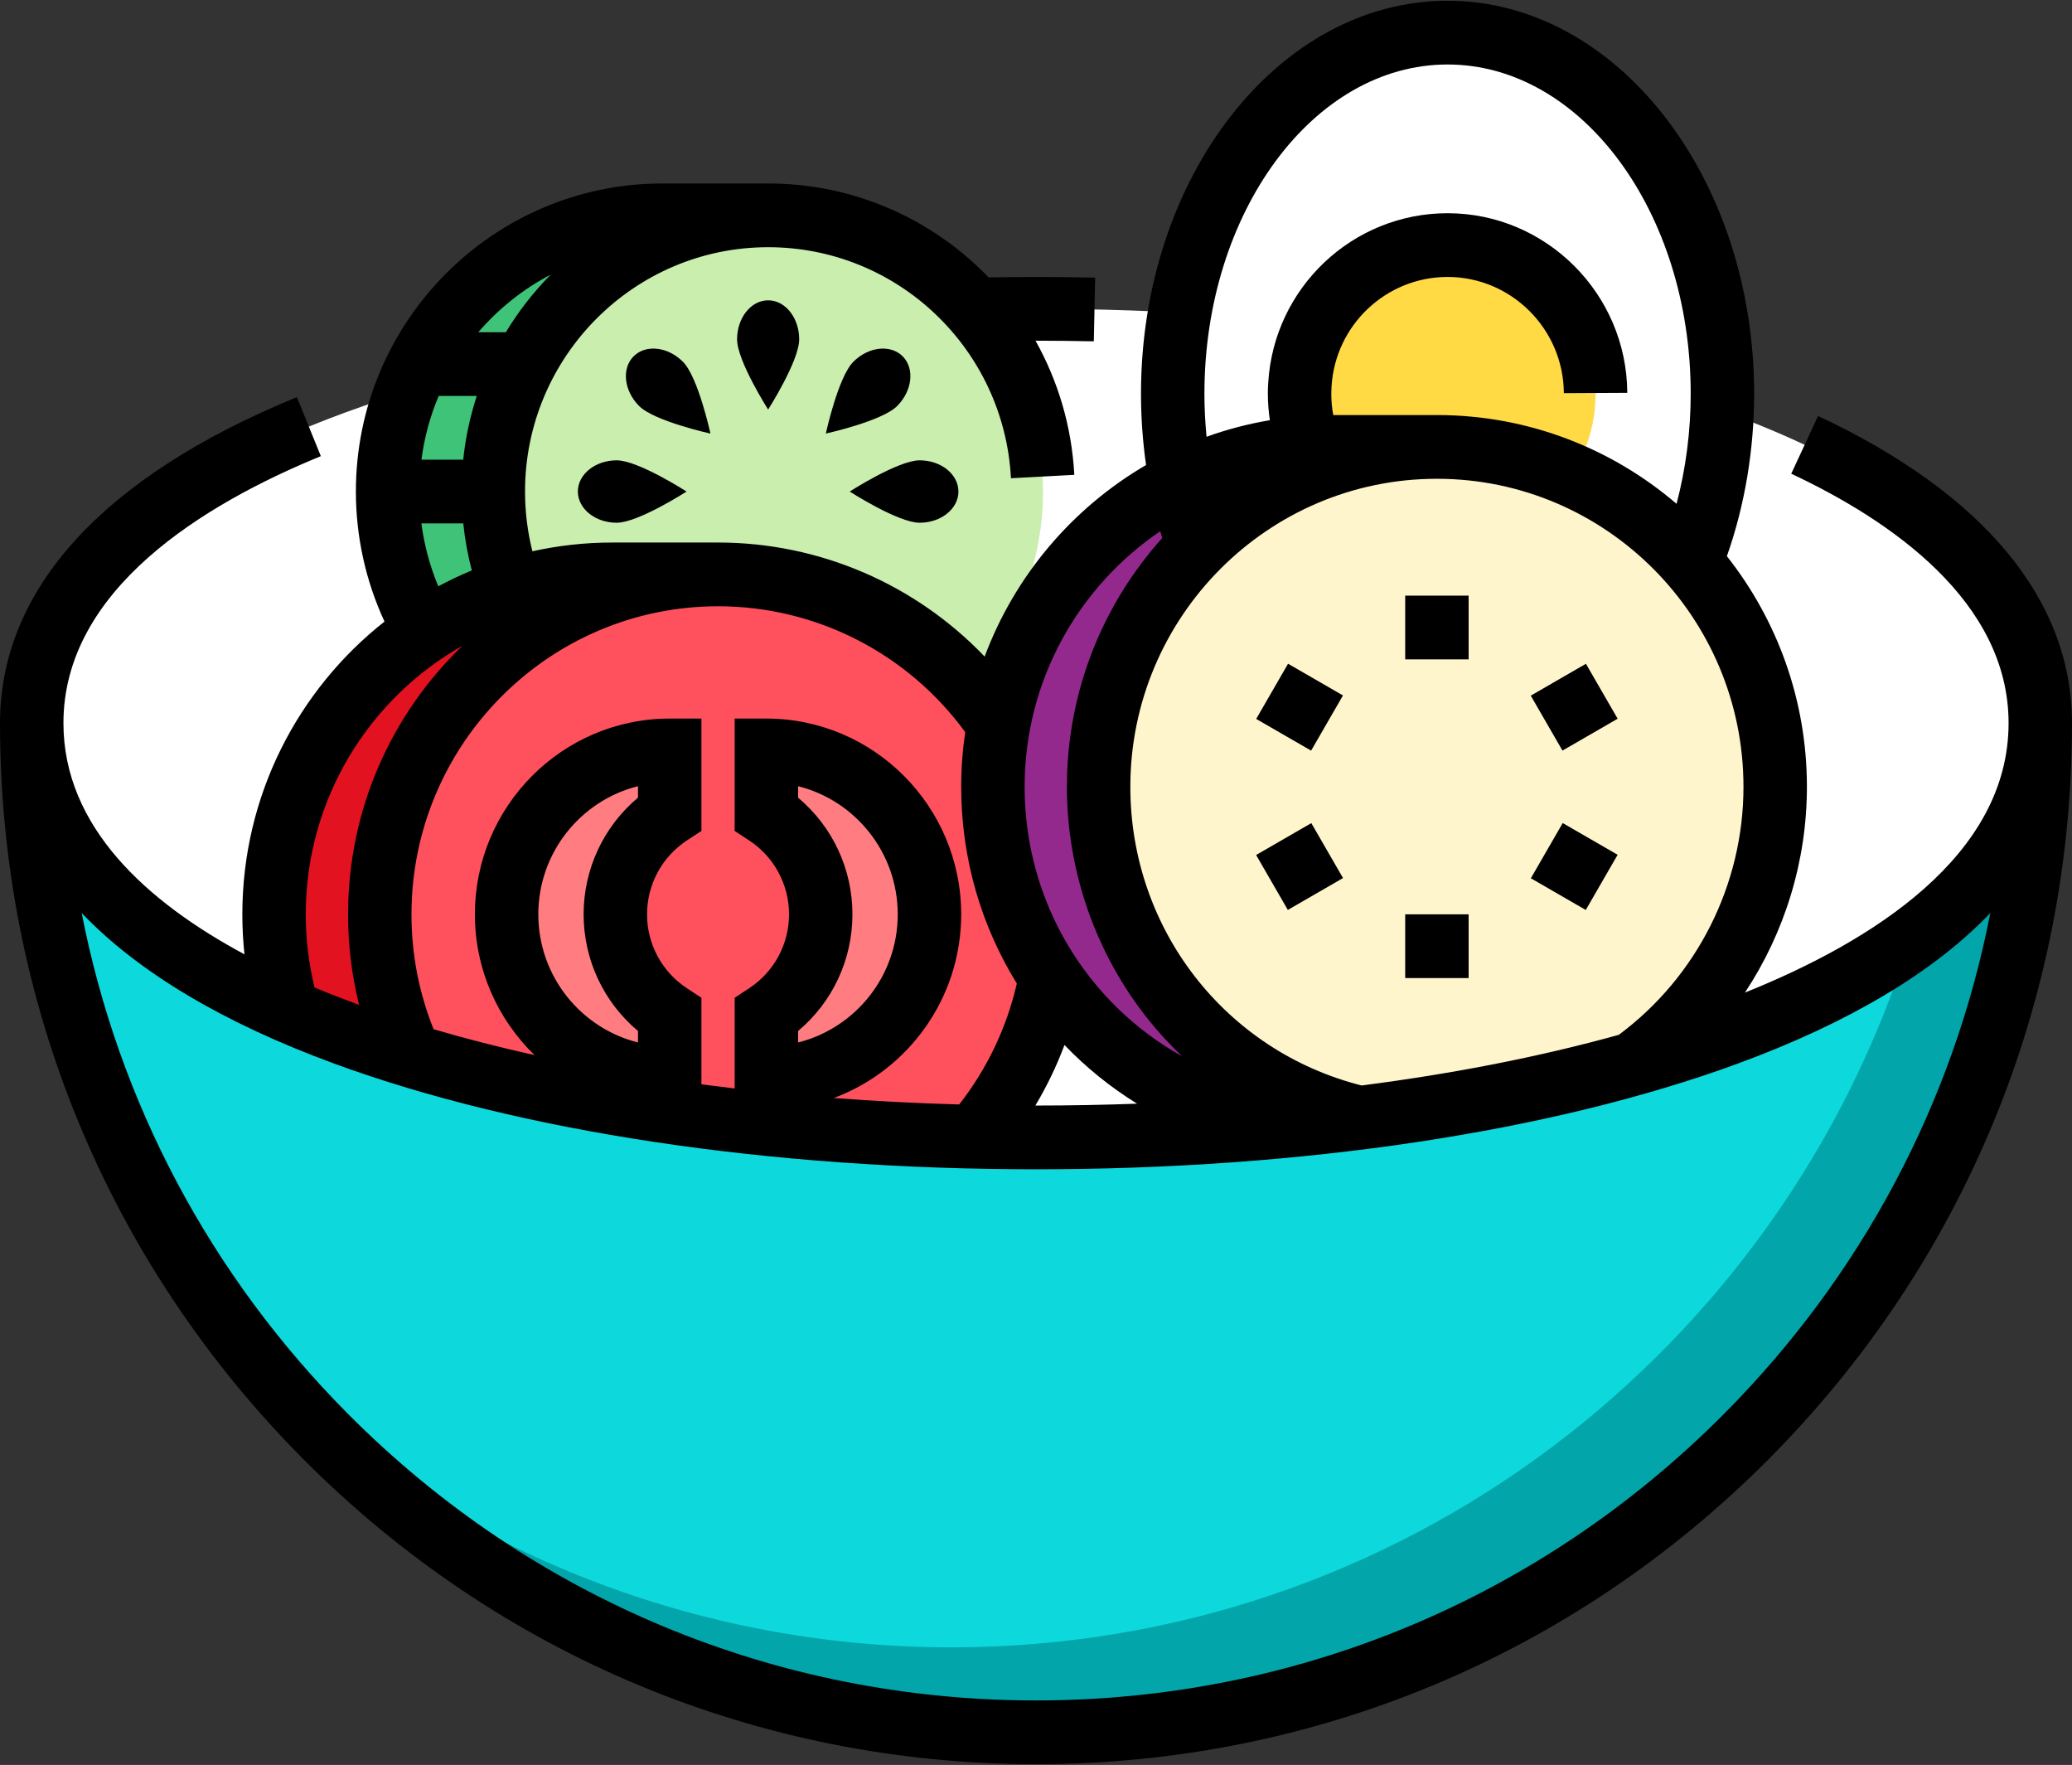 <?xml version="1.0" encoding="UTF-8"?>
<svg width="128px" height="109px" viewBox="0 0 128 109" version="1.1" xmlns="http://www.w3.org/2000/svg" xmlns:xlink="http://www.w3.org/1999/xlink">
    <rect x="0" y="0" width="128" height="109" fill="#333333" stroke="none"/>
    <!-- Generator: Sketch 61.2 (89653) - https://sketch.com -->
    <title>salad</title>
    <desc>Created with Sketch.</desc>
    <g id="Page-1" stroke="none" stroke-width="1" fill="none" fill-rule="evenodd">
        <g id="100-Summer-Food-and-Drink-Icons" transform="translate(-1386, -1095)" fill-rule="nonzero">
            <g id="salad" transform="translate(1386, 1095)">
                <path d="M1.959,44.659 C1.959,10.543 126.041,10.543 126.041,44.659 C126.041,78.775 1.959,78.775 1.959,44.659 Z" id="Shape" fill="#FFFFFF"></path>
                <ellipse id="Oval" fill="#FFFFFF" cx="89.425" cy="24.321" rx="16.98" ry="22.306"></ellipse>
                <ellipse id="Oval" fill="#FFDA44" cx="89.425" cy="24.321" rx="9.143" ry="9.185"></ellipse>
                <path d="M47.453,13.299 L40.922,13.299 C31.545,13.299 23.943,20.936 23.943,30.357 C23.943,39.777 31.545,47.414 40.922,47.414 L47.453,47.414" id="Shape" fill="#3FC378"></path>
                <ellipse id="Oval" fill="#C9EEAE" cx="47.454" cy="30.357" rx="16.98" ry="17.058"></ellipse>
                <path d="M49.371,20.957 C49.371,19.626 48.513,18.547 47.453,18.547 C46.393,18.547 45.534,19.626 45.534,20.957 C45.534,22.287 47.453,25.294 47.453,25.294 C47.453,25.294 49.371,22.287 49.371,20.957 Z" id="Shape" fill="#000000"></path>
                <path d="M55.425,25.073 C56.362,24.132 56.514,22.759 55.764,22.006 C55.015,21.253 53.648,21.406 52.712,22.347 C51.775,23.288 51.016,26.776 51.016,26.776 C51.016,26.776 54.489,26.014 55.425,25.073 Z" id="Shape" fill="#000000"></path>
                <path d="M38.096,28.429 C36.771,28.429 35.698,29.292 35.698,30.357 C35.698,31.421 36.772,32.284 38.096,32.284 C39.421,32.284 42.413,30.357 42.413,30.357 C42.413,30.357 39.42,28.429 38.096,28.429 Z" id="Shape" fill="#000000"></path>
                <path d="M56.809,32.284 C58.134,32.284 59.208,31.421 59.208,30.357 C59.208,29.292 58.134,28.429 56.809,28.429 C55.485,28.429 52.492,30.357 52.492,30.357 C52.492,30.357 55.485,32.284 56.809,32.284 Z" id="Shape" fill="#000000"></path>
                <path d="M42.193,22.347 C41.257,21.406 39.89,21.253 39.141,22.006 C38.391,22.759 38.543,24.132 39.48,25.073 C40.416,26.014 43.889,26.777 43.889,26.777 C43.889,26.777 43.13,23.288 42.193,22.347 Z" id="Shape" fill="#000000"></path>
                <path d="M37.827,77.463 C26.285,77.463 16.929,68.063 16.929,56.468 C16.929,44.873 26.285,35.474 37.827,35.474" id="Shape" fill="#E21220"></path>
                <ellipse id="Oval" fill="#FF505D" cx="44.358" cy="56.468" rx="20.898" ry="20.994"></ellipse>
                <path d="M41.372,50.251 L41.372,46.346 C35.807,46.346 31.296,50.878 31.296,56.468 C31.296,62.058 35.807,66.59 41.372,66.59 L41.372,62.685 C39.352,61.359 38.014,59.068 38.014,56.468 C38.014,53.868 39.352,51.577 41.372,50.251 Z" id="Shape" fill="#FF7C80"></path>
                <path d="M47.343,46.346 L47.343,50.251 C49.363,51.577 50.701,53.868 50.701,56.469 C50.701,59.068 49.363,61.36 47.343,62.686 L47.343,66.591 C52.907,66.591 57.419,62.059 57.419,56.469 C57.419,50.878 52.907,46.346 47.343,46.346 Z" id="Shape" fill="#FF7C80"></path>
                <path d="M82.235,69.59 C70.693,69.59 61.337,60.19 61.337,48.595 C61.337,37 70.693,27.601 82.235,27.601" id="Shape" fill="#93298D"></path>
                <ellipse id="Oval" fill="#FFF5CC" cx="88.767" cy="48.595" rx="20.898" ry="20.994"></ellipse>
                <path d="M126.041,44.659 C126.041,79.082 98.265,106.986 64,106.986 C29.735,106.986 1.959,79.082 1.959,44.659 C1.959,78.775 126.041,78.775 126.041,44.659 Z" id="Shape" fill="#0DD9DD"></path>
                <path d="M117.979,58.093 C110.079,83.388 86.561,101.737 58.776,101.737 C42.972,101.737 28.553,95.798 17.599,86.026 C28.963,98.882 45.538,106.986 64,106.986 C98.265,106.986 126.041,79.082 126.041,44.659 C126.041,49.961 123.042,54.439 117.979,58.093 Z" id="Shape" fill="#02A6AA"></path>
                <path d="M112.314,25.689 L110.656,29.256 C116.781,32.128 124.082,37.132 124.082,44.659 C124.082,52.867 115.613,58.162 107.796,61.302 C110.255,57.58 111.624,53.168 111.624,48.595 C111.624,43.218 109.773,38.268 106.68,34.35 C107.783,31.226 108.364,27.784 108.364,24.321 C108.364,10.935 99.868,0.046 89.425,0.046 C78.982,0.046 70.486,10.935 70.486,24.321 C70.486,25.813 70.595,27.281 70.799,28.72 C66.254,31.369 62.697,35.548 60.828,40.549 C56.554,36.085 50.634,33.506 44.358,33.506 L37.828,33.506 C36.133,33.506 34.481,33.694 32.89,34.047 C32.589,32.849 32.434,31.614 32.434,30.357 C32.434,22.036 39.172,15.267 47.454,15.267 C55.438,15.267 62.026,21.535 62.454,29.536 L66.367,29.325 C66.206,26.318 65.352,23.508 63.97,21.041 C65.169,21.042 66.372,21.054 67.572,21.08 L67.654,17.144 C65.456,17.097 63.248,17.095 61.073,17.132 C57.621,13.548 52.784,11.331 47.454,11.331 L40.923,11.331 C30.48,11.331 21.985,19.866 21.985,30.357 C21.985,33.142 22.593,35.885 23.753,38.388 C18.41,42.595 14.971,49.135 14.971,56.468 C14.971,57.296 15.015,58.12 15.102,58.938 C9.103,55.718 3.919,51.08 3.919,44.659 C3.919,36.414 12.566,31.143 19.82,28.172 L18.341,24.527 C6.342,29.44 0,36.402 0,44.659 C0,61.833 6.657,77.979 18.745,90.122 C30.834,102.266 46.905,108.954 64,108.954 C81.095,108.954 97.167,102.266 109.255,90.122 C121.343,77.978 128,61.833 128,44.659 C128,37.061 122.576,30.502 112.314,25.689 Z M100.002,63.91 C95.175,65.252 89.825,66.304 84.115,67.038 C75.688,64.906 69.828,57.369 69.828,48.595 C69.828,38.104 78.323,29.569 88.766,29.569 C99.21,29.569 107.705,38.104 107.705,48.595 C107.706,54.63 104.831,60.328 100.002,63.91 Z M70.244,68.162 C68.186,68.238 66.103,68.277 64,68.277 L63.96,68.277 C64.672,67.087 65.274,65.835 65.76,64.537 C67.09,65.925 68.596,67.144 70.244,68.162 Z M74.404,24.321 C74.404,13.106 81.142,3.983 89.425,3.983 C97.707,3.983 104.445,13.106 104.445,24.321 C104.445,26.643 104.142,28.945 103.571,31.115 C99.58,27.699 94.409,25.633 88.767,25.633 L82.364,25.633 C82.284,25.202 82.242,24.763 82.242,24.321 C82.242,24.167 82.246,24.033 82.255,23.91 L82.257,23.883 C82.479,20.082 85.628,17.104 89.425,17.104 C93.366,17.104 96.588,20.324 96.609,24.281 L100.527,24.261 C100.496,18.144 95.515,13.168 89.425,13.168 C83.561,13.168 78.696,17.766 78.346,23.638 C78.33,23.853 78.323,24.076 78.323,24.321 C78.323,24.868 78.368,25.412 78.446,25.951 C77.1,26.177 75.793,26.522 74.536,26.975 C74.452,26.101 74.404,25.217 74.404,24.321 Z M71.677,32.808 C71.718,32.948 71.755,33.089 71.797,33.228 C68.139,37.301 65.909,42.691 65.909,48.595 C65.909,53.801 67.691,58.9 70.927,62.953 C71.573,63.762 72.275,64.522 73.021,65.233 C67.175,61.974 63.297,55.72 63.297,48.595 C63.297,42.029 66.626,36.229 71.677,32.808 Z M59.627,45.213 C59.464,46.317 59.379,47.446 59.379,48.595 C59.379,53.042 60.632,57.209 62.816,60.74 C62.194,63.458 60.976,66.012 59.255,68.211 C56.63,68.138 54.044,68.003 51.508,67.811 C56.098,66.105 59.378,61.664 59.378,56.468 C59.378,49.802 53.979,44.378 47.343,44.378 L45.384,44.378 L45.384,51.316 L46.272,51.899 C47.819,52.915 48.743,54.623 48.743,56.469 C48.743,58.314 47.819,60.023 46.272,61.039 L45.384,61.621 L45.384,67.223 C44.695,67.141 44.011,67.055 43.331,66.965 L43.331,61.621 L42.444,61.039 C40.896,60.023 39.972,58.315 39.972,56.469 C39.972,54.623 40.896,52.915 42.444,51.899 L43.331,51.317 L43.331,44.378 L41.372,44.378 C34.736,44.378 29.337,49.802 29.337,56.469 C29.337,59.878 30.752,62.96 33.02,65.16 C30.855,64.68 28.773,64.148 26.786,63.564 C25.881,61.314 25.42,58.932 25.42,56.469 C25.42,45.978 33.916,37.443 44.359,37.443 C50.407,37.442 56.058,40.334 59.627,45.213 Z M49.302,49.263 L49.302,48.554 C52.834,49.437 55.459,52.651 55.459,56.468 C55.459,60.286 52.834,63.499 49.302,64.382 L49.302,63.674 C51.422,61.897 52.66,59.276 52.66,56.468 C52.661,53.66 51.422,51.039 49.302,49.263 Z M39.413,63.674 L39.413,64.382 C35.881,63.499 33.255,60.286 33.255,56.468 C33.255,52.65 35.881,49.437 39.413,48.554 L39.413,49.262 C37.292,51.039 36.054,53.66 36.054,56.468 C36.054,59.276 37.292,61.898 39.413,63.674 Z M26.035,28.388 C26.215,27.01 26.576,25.688 27.102,24.452 L29.453,24.452 C29.043,25.713 28.756,27.029 28.616,28.388 L26.035,28.388 Z M34.018,16.963 C32.963,18.031 32.032,19.223 31.251,20.516 L29.551,20.516 C30.797,19.064 32.312,17.854 34.018,16.963 Z M26.031,32.325 L28.619,32.325 C28.72,33.308 28.896,34.277 29.147,35.228 C28.438,35.521 27.747,35.849 27.076,36.21 C26.558,34.97 26.206,33.663 26.031,32.325 Z M18.889,56.468 C18.889,49.354 22.799,43.143 28.57,39.88 C24.217,44.063 21.502,49.953 21.502,56.468 C21.502,58.377 21.731,60.245 22.184,62.059 C22.129,62.039 22.073,62.02 22.019,62 C21.169,61.688 20.302,61.35 19.43,60.985 C19.073,59.515 18.889,58 18.889,56.468 Z M106.484,87.339 C95.136,98.739 80.048,105.017 64,105.017 C47.952,105.017 32.864,98.739 21.516,87.339 C12.972,78.755 7.319,68.041 5.047,56.39 C8.525,60.026 13.766,63.165 20.675,65.698 C32.137,69.9 47.523,72.214 64,72.214 C80.476,72.214 95.862,69.9 107.324,65.698 C114.233,63.165 119.474,60.027 122.953,56.39 C120.681,68.042 115.028,78.755 106.484,87.339 Z" id="Shape" fill="#000000"></path>
                <polygon id="Rectangle-path" fill="#000000" points="86.808 36.786 90.726 36.786 90.726 40.722 86.808 40.722"></polygon>
                <polygon id="Rectangle-path" fill="#000000" points="86.808 56.468 90.726 56.468 90.726 60.405 86.808 60.405"></polygon>
                <polygon id="Rectangle-path" fill="#000000" transform="translate(97.248, 43.675) rotate(59.999) translate(-97.248, -43.675) " points="95.289 41.707 99.207 41.707 99.207 45.643 95.289 45.643"></polygon>
                <polygon id="Rectangle-path" fill="#000000" transform="translate(80.282, 53.516) rotate(59.999) translate(-80.282, -53.516) " points="78.323 51.547 82.241 51.547 82.241 55.484 78.323 55.484"></polygon>
                <polygon id="Rectangle-path" fill="#000000" transform="translate(97.25, 53.516) rotate(30.001) translate(-97.25, -53.516) " points="95.291 51.547 99.209 51.547 99.209 55.484 95.291 55.484"></polygon>
                <polygon id="Rectangle-path" fill="#000000" transform="translate(80.283, 43.675) rotate(30.001) translate(-80.283, -43.675) " points="78.324 41.707 82.242 41.707 82.242 45.643 78.324 45.643"></polygon>
            </g>
        </g>
    </g>
</svg>